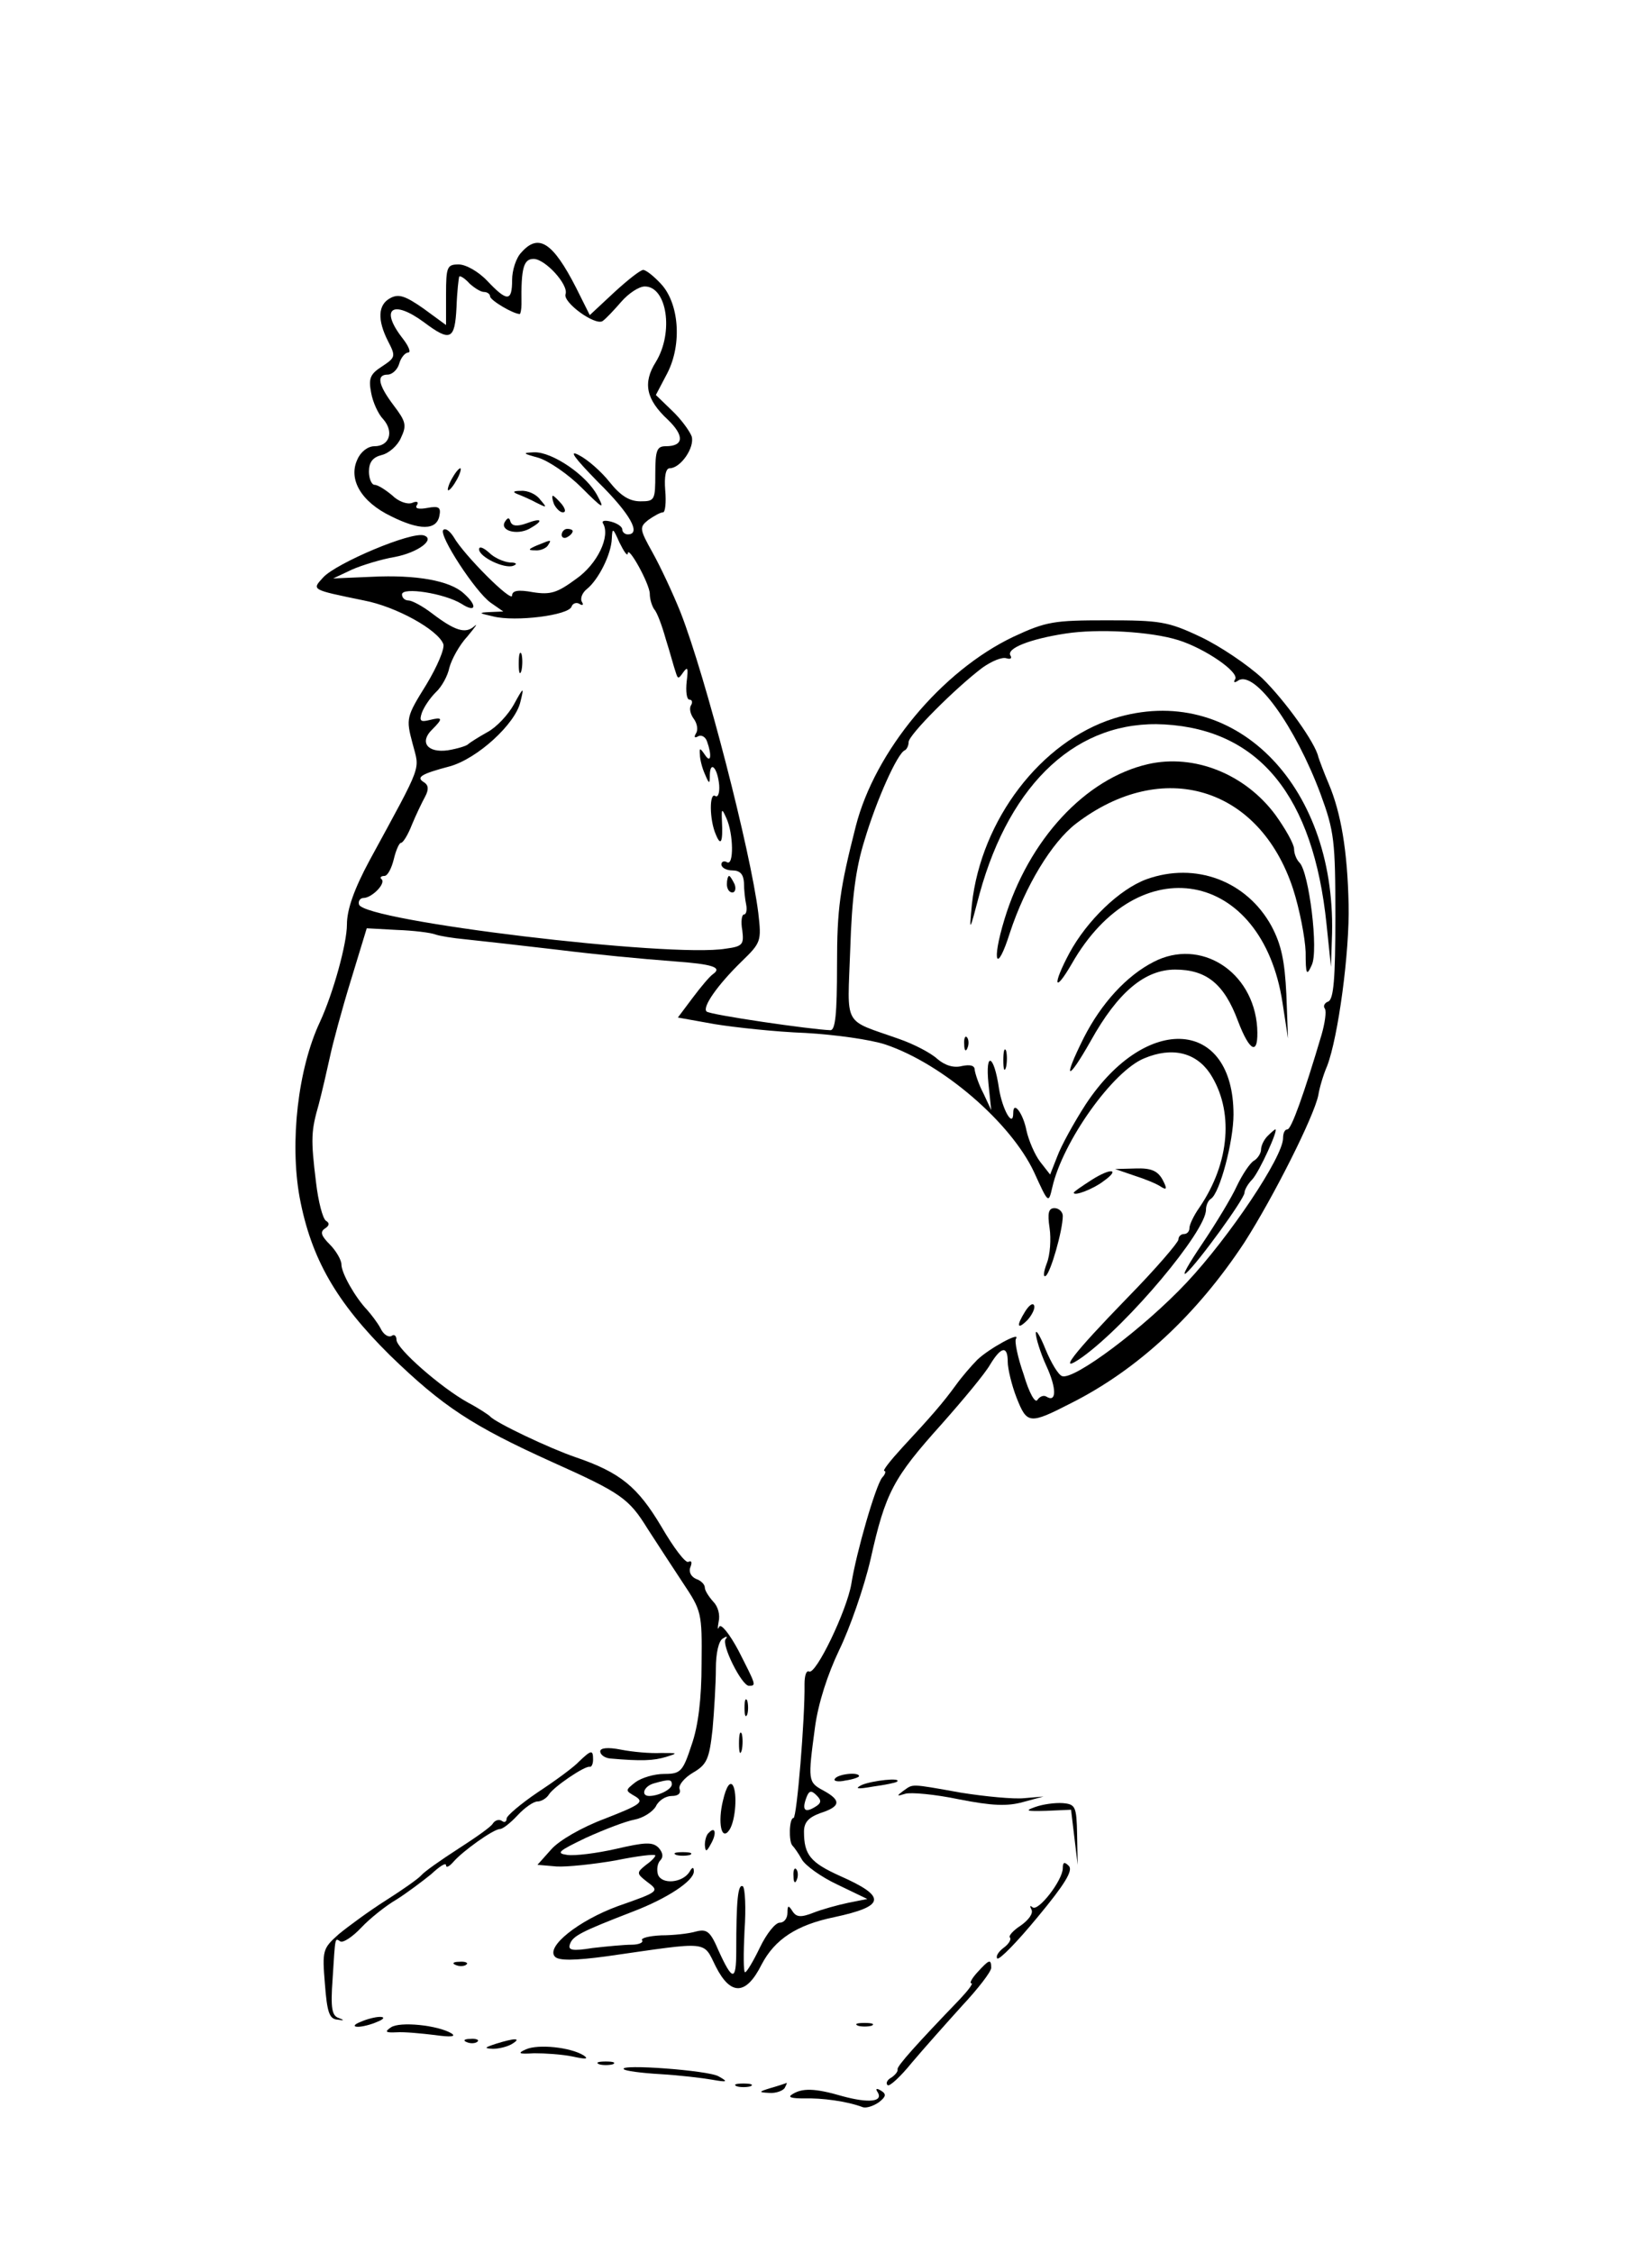 <?xml version="1.0" standalone="no"?>
<!DOCTYPE svg PUBLIC "-//W3C//DTD SVG 20010904//EN"
 "http://www.w3.org/TR/2001/REC-SVG-20010904/DTD/svg10.dtd">
<svg version="1.0" xmlns="http://www.w3.org/2000/svg"
 width="300pt" height="409pt" viewBox="0 0 300 409"
 preserveAspectRatio="xMidYMid meet">
<g transform="translate(0,409) scale(0.1,-0.1)"
fill="#000000" stroke="none">
<path d="M947 3632 c-10 -10 -17 -33 -17 -50 0 -40 -9 -40 -45 -2 -16 17 -39
30 -52 30 -21 0 -23 -4 -23 -55 l0 -55 -41 30 c-33 23 -45 27 -60 19 -23 -12
-24 -40 -4 -79 14 -27 13 -29 -11 -45 -22 -14 -25 -22 -20 -48 3 -17 13 -39
22 -48 20 -23 11 -49 -16 -49 -12 0 -25 -10 -31 -24 -17 -36 7 -77 61 -103 52
-26 83 -26 88 1 3 15 -1 18 -22 14 -16 -3 -23 -1 -19 5 4 6 0 8 -9 4 -9 -3
-25 3 -36 14 -12 10 -26 19 -32 19 -5 0 -10 11 -10 24 0 17 7 26 23 30 13 3
29 17 35 31 11 23 9 30 -13 59 -28 37 -32 56 -11 56 8 0 18 9 21 20 3 11 11
20 16 20 6 0 1 12 -10 26 -42 54 -18 71 39 29 48 -36 56 -32 59 27 1 29 4 54
5 56 2 2 11 -4 19 -13 9 -8 20 -15 26 -15 6 0 11 -4 11 -8 0 -7 42 -32 54 -32
1 0 3 8 3 18 -1 66 4 82 22 82 21 0 64 -47 58 -64 -5 -15 53 -57 67 -49 6 4
21 20 34 35 13 15 32 28 43 28 40 0 53 -83 20 -137 -24 -38 -18 -68 22 -105
30 -29 29 -48 -4 -48 -16 0 -19 -7 -19 -50 0 -48 -1 -50 -27 -50 -20 0 -36 10
-56 35 -15 19 -40 41 -56 49 -19 10 -8 -5 35 -49 59 -58 79 -95 54 -95 -5 0
-10 4 -10 9 0 5 -9 11 -20 14 -11 3 -18 2 -15 -3 14 -23 -10 -74 -49 -101 -34
-25 -46 -29 -78 -24 -27 5 -38 3 -38 -6 0 -14 -88 74 -106 106 -7 11 -15 17
-19 13 -9 -9 58 -112 86 -132 l23 -16 -24 -1 c-22 -1 -21 -2 6 -8 40 -10 137
2 142 18 2 6 9 8 14 5 6 -4 8 -2 5 3 -4 6 0 17 9 24 21 17 44 63 45 91 1 21 2
20 14 -7 8 -16 14 -25 15 -20 0 17 40 -55 40 -73 0 -10 4 -22 8 -28 5 -5 14
-29 21 -54 8 -25 15 -52 18 -60 4 -13 5 -13 14 0 8 11 9 7 6 -17 -2 -18 0 -33
5 -33 5 0 6 -5 3 -10 -4 -6 -1 -17 5 -25 6 -8 8 -20 4 -26 -4 -7 -3 -9 3 -6 6
4 14 0 17 -9 9 -25 7 -41 -4 -24 -9 13 -10 13 -9 0 0 -8 4 -24 9 -35 8 -19 9
-19 9 -1 1 26 14 12 17 -19 1 -14 -2 -23 -7 -20 -11 8 -11 -43 1 -70 9 -22 13
-14 11 25 -1 23 0 23 8 5 13 -28 14 -88 1 -80 -5 3 -10 1 -10 -4 0 -6 9 -11
20 -11 14 0 20 -7 21 -22 0 -13 2 -31 4 -40 2 -10 0 -18 -4 -18 -4 0 -6 -13
-3 -29 3 -25 1 -29 -30 -33 -100 -17 -656 50 -666 80 -2 6 2 12 8 12 15 0 41
26 33 34 -4 3 -1 6 5 6 6 0 13 14 17 30 4 17 10 30 13 30 4 0 13 15 20 33 7
17 18 40 24 51 7 13 6 21 -2 26 -15 9 -6 15 47 29 50 14 119 77 128 117 7 28
6 28 -12 -5 -10 -18 -31 -41 -48 -50 -16 -9 -32 -19 -35 -22 -3 -3 -19 -8 -37
-11 -37 -5 -52 15 -28 38 20 20 19 23 -5 17 -16 -4 -19 -2 -14 13 4 11 15 27
25 37 11 10 22 30 25 45 4 15 18 41 33 57 14 17 20 25 12 18 -16 -14 -35 -8
-77 24 -17 13 -36 23 -42 23 -7 0 -12 5 -12 11 0 14 77 2 108 -17 26 -17 30
-4 4 19 -25 23 -86 34 -167 30 l-70 -3 34 16 c18 8 54 19 78 23 42 8 74 32 53
39 -22 8 -159 -50 -183 -76 -21 -23 -23 -22 74 -42 58 -11 134 -53 144 -79 3
-8 -11 -41 -31 -74 -36 -58 -37 -61 -25 -106 13 -51 21 -31 -78 -213 -28 -52
-41 -89 -41 -116 0 -35 -25 -125 -49 -177 -40 -85 -55 -218 -37 -318 21 -112
67 -191 164 -287 96 -93 149 -128 295 -194 125 -56 139 -66 173 -121 16 -25
45 -69 64 -98 34 -51 35 -54 34 -147 0 -63 -6 -113 -18 -147 -16 -49 -20 -53
-50 -53 -18 0 -41 -7 -52 -15 -19 -15 -19 -15 0 -26 16 -10 9 -15 -55 -40 -43
-16 -84 -40 -98 -56 l-25 -28 35 -3 c19 -1 67 4 107 11 39 8 72 12 72 9 0 -3
-8 -11 -18 -18 -16 -13 -16 -15 2 -29 24 -18 25 -18 -52 -45 -71 -26 -132 -74
-114 -92 7 -7 35 -7 94 1 189 27 174 29 198 -19 27 -53 55 -52 83 4 24 46 64
72 132 86 93 20 96 37 10 75 -53 24 -65 38 -65 80 0 17 8 26 30 34 37 12 38
23 5 41 -28 15 -28 18 -15 115 6 44 23 96 44 140 19 39 45 113 57 165 27 121
41 147 129 245 39 44 79 92 88 108 20 33 32 35 32 5 0 -12 7 -42 16 -65 19
-48 23 -49 99 -10 121 61 228 160 315 292 53 83 126 228 134 267 2 13 9 37 16
53 20 52 41 207 39 293 -2 98 -14 167 -36 219 -9 21 -17 43 -19 49 -5 25 -60
102 -102 143 -26 24 -76 58 -112 75 -59 28 -74 30 -170 30 -96 0 -110 -2 -170
-30 -130 -62 -251 -207 -286 -344 -29 -114 -34 -149 -34 -252 0 -88 -3 -118
-12 -118 -34 1 -220 28 -225 34 -8 8 20 48 63 90 36 35 37 37 31 89 -14 112
-95 427 -141 545 -14 35 -37 84 -51 109 -24 43 -24 46 -8 59 10 7 22 14 27 14
4 0 6 18 4 40 -2 25 1 40 8 40 20 0 46 38 40 58 -4 10 -19 31 -36 47 l-29 28
21 40 c27 53 21 127 -12 162 -13 14 -27 25 -32 25 -5 0 -28 -18 -53 -41 l-44
-41 -25 50 c-42 82 -68 99 -99 64z m1193 -704 c48 -15 111 -58 103 -71 -4 -6
-1 -7 6 -2 30 18 103 -83 149 -206 25 -68 27 -85 27 -223 0 -111 -3 -150 -13
-154 -6 -2 -10 -8 -6 -13 3 -5 0 -26 -6 -47 -32 -108 -55 -172 -62 -172 -5 0
-8 -7 -8 -16 0 -34 -98 -180 -175 -262 -78 -83 -204 -177 -226 -170 -7 2 -20
24 -30 48 -10 25 -18 38 -18 30 0 -8 8 -35 19 -59 19 -41 19 -68 0 -56 -5 3
-12 0 -16 -6 -4 -7 -15 12 -25 46 -11 31 -17 61 -14 65 9 14 -49 -18 -70 -38
-11 -11 -29 -32 -39 -46 -24 -33 -45 -57 -97 -113 -22 -24 -37 -43 -33 -43 3
0 2 -6 -4 -12 -12 -15 -47 -136 -56 -193 -8 -48 -65 -167 -77 -159 -5 2 -8 -8
-8 -23 1 -61 -14 -243 -20 -243 -8 0 -9 -43 -2 -50 3 -3 11 -14 17 -25 6 -11
35 -32 65 -46 l54 -26 -35 -7 c-19 -4 -48 -12 -63 -18 -23 -9 -31 -8 -38 3 -7
11 -9 11 -9 -3 0 -10 -6 -18 -14 -18 -8 0 -24 -20 -36 -45 -12 -25 -24 -45
-27 -45 -3 0 -3 34 -1 75 3 42 1 78 -3 81 -9 5 -12 -25 -12 -118 0 -55 -7 -54
-32 1 -15 35 -21 40 -41 35 -13 -4 -42 -7 -63 -7 -22 -1 -38 -5 -35 -9 3 -4
-6 -8 -19 -8 -13 0 -45 -3 -71 -6 -37 -6 -45 -4 -41 7 5 15 21 23 114 59 63
24 111 56 111 73 0 9 -3 8 -8 -1 -13 -20 -50 -23 -57 -5 -3 9 -1 21 4 26 6 6
5 14 -3 23 -11 11 -25 10 -77 -2 -35 -8 -75 -13 -89 -11 -21 3 -16 7 34 31 33
15 72 30 88 33 16 3 33 14 39 24 5 11 18 19 29 19 12 0 17 5 14 13 -2 7 9 20
24 29 26 15 30 25 36 79 3 34 6 84 6 110 0 28 5 51 13 55 6 4 9 4 5 -1 -9 -9
29 -85 42 -85 14 0 13 1 -19 64 -16 30 -32 50 -35 43 -3 -7 -3 -2 -1 9 3 13
-1 28 -10 37 -8 9 -15 20 -15 25 0 6 -7 13 -16 16 -9 4 -14 13 -10 22 3 8 2
12 -4 9 -5 -3 -27 26 -49 64 -43 72 -74 98 -156 126 -47 16 -146 63 -155 74
-3 3 -21 15 -40 25 -49 27 -130 98 -130 114 0 7 -4 11 -9 7 -6 -3 -15 3 -20
14 -6 11 -17 25 -24 33 -22 23 -47 67 -47 83 0 8 -10 25 -21 36 -16 16 -18 23
-9 29 8 5 9 10 2 14 -6 4 -14 35 -18 69 -10 81 -9 94 5 143 6 23 15 62 20 85
5 24 22 87 38 139 l29 95 55 -3 c30 -1 61 -5 69 -8 8 -3 33 -7 55 -9 37 -4 92
-10 168 -19 73 -9 146 -16 211 -21 70 -5 88 -11 71 -23 -6 -4 -22 -23 -37 -43
l-27 -36 67 -12 c37 -6 111 -14 165 -16 53 -3 118 -12 145 -21 104 -35 228
-142 270 -232 26 -57 26 -57 33 -27 19 83 110 211 167 234 50 21 93 11 119
-27 44 -67 37 -162 -19 -244 -10 -14 -18 -31 -18 -37 0 -6 -4 -11 -10 -11 -5
0 -10 -4 -10 -10 0 -5 -41 -53 -92 -105 -102 -105 -130 -142 -82 -108 83 60
224 228 224 267 0 8 4 17 9 20 16 10 41 104 41 153 0 174 -158 185 -268 19
-22 -34 -45 -76 -52 -95 l-13 -33 -18 23 c-10 13 -21 39 -25 57 -6 31 -24 55
-24 32 0 -29 -20 6 -26 45 -9 61 -25 68 -19 8 l5 -48 -14 30 c-9 17 -15 36
-16 43 0 8 -8 10 -23 7 -15 -4 -31 1 -45 13 -12 11 -43 27 -69 36 -104 37 -94
19 -89 163 3 94 10 147 26 198 22 74 60 158 73 163 4 2 7 9 7 15 0 13 85 98
134 135 17 12 36 20 44 17 7 -2 10 0 7 5 -8 13 35 30 100 40 58 9 154 4 205
-12z m-920 -2077 c0 -9 -24 -21 -41 -21 -16 0 -10 18 9 23 28 8 32 7 32 -2z
m260 -41 c-18 -11 -24 -6 -16 16 5 14 9 15 19 5 9 -9 9 -14 -3 -21z"/>
<path d="M2023 2786 c-133 -42 -241 -184 -258 -337 -5 -53 -5 -53 14 19 56
203 179 316 336 307 172 -10 270 -130 294 -363 l8 -77 2 61 c6 273 -181 457
-396 390z"/>
<path d="M2085 2703 c-114 -26 -217 -137 -261 -282 -24 -79 -14 -100 10 -24
28 85 76 164 120 198 157 120 333 67 394 -118 12 -37 22 -89 23 -115 0 -42 2
-44 11 -24 13 26 -5 169 -22 186 -6 6 -10 17 -10 25 0 9 -16 37 -34 62 -55 74
-147 111 -231 92z"/>
<path d="M2082 2494 c-49 -18 -108 -75 -140 -134 -31 -58 -28 -75 4 -20 121
213 346 172 383 -70 l10 -65 -3 80 c-3 61 -9 90 -27 124 -45 82 -138 117 -227
85z"/>
<path d="M2095 2344 c-49 -25 -95 -75 -127 -138 -39 -78 -30 -81 13 -5 49 88
98 129 153 129 57 0 89 -26 114 -93 22 -58 38 -64 35 -12 -7 102 -103 163
-188 119z"/>
<path d="M1751 2194 c0 -11 3 -14 6 -6 3 7 2 16 -1 19 -3 4 -6 -2 -5 -13z"/>
<path d="M1822 2165 c0 -16 2 -22 5 -12 2 9 2 23 0 30 -3 6 -5 -1 -5 -18z"/>
<path d="M2302 2028 c-7 -7 -12 -18 -12 -25 0 -6 -6 -16 -13 -20 -7 -4 -21
-25 -31 -46 -9 -20 -38 -68 -63 -105 -25 -37 -38 -60 -29 -53 21 18 106 135
106 146 0 5 6 16 14 24 13 14 48 91 42 91 -1 0 -7 -5 -14 -12z"/>
<path d="M1982 1948 c-17 -11 -32 -21 -32 -23 0 -7 36 7 54 21 31 22 14 25
-22 2z"/>
<path d="M2060 1956 c19 -6 41 -15 48 -20 11 -7 12 -4 3 13 -9 16 -21 21 -49
20 l-37 -1 35 -12z"/>
<path d="M1906 1861 c3 -20 1 -49 -5 -64 -6 -16 -7 -26 -2 -23 9 6 31 83 31
109 0 7 -7 14 -15 14 -11 0 -13 -9 -9 -36z"/>
<path d="M1862 1710 c-17 -27 -15 -35 4 -16 8 9 14 21 12 26 -2 6 -9 1 -16
-10z"/>
<path d="M1352 990 c0 -14 2 -19 5 -12 2 6 2 18 0 25 -3 6 -5 1 -5 -13z"/>
<path d="M1342 925 c0 -16 2 -22 5 -12 2 9 2 23 0 30 -3 6 -5 -1 -5 -18z"/>
<path d="M1313 822 c-10 -40 -3 -76 12 -53 11 18 14 66 6 80 -5 8 -12 -1 -18
-27z"/>
<path d="M1287 763 c-4 -3 -7 -13 -7 -22 1 -13 3 -13 11 2 11 19 8 33 -4 20z"/>
<path d="M1228 723 c6 -2 18 -2 25 0 6 3 1 5 -13 5 -14 0 -19 -2 -12 -5z"/>
<path d="M1441 684 c0 -11 3 -14 6 -6 3 7 2 16 -1 19 -3 4 -6 -2 -5 -13z"/>
<path d="M978 3259 c19 -6 54 -30 78 -54 39 -39 43 -41 29 -15 -19 37 -82 80
-115 79 -22 -1 -21 -2 8 -10z"/>
<path d="M820 3220 c-6 -11 -8 -20 -6 -20 3 0 10 9 16 20 6 11 8 20 6 20 -3 0
-10 -9 -16 -20z"/>
<path d="M940 3193 c8 -3 24 -10 35 -16 18 -9 19 -9 6 6 -7 10 -23 17 -35 16
-14 0 -16 -2 -6 -6z"/>
<path d="M1006 3175 c4 -8 11 -15 16 -15 6 0 5 6 -2 15 -7 8 -14 15 -16 15 -2
0 -1 -7 2 -15z"/>
<path d="M917 3143 c-10 -16 21 -25 44 -13 27 15 24 21 -5 10 -17 -6 -26 -5
-29 3 -2 8 -5 8 -10 0z"/>
<path d="M1020 3119 c0 -5 5 -7 10 -4 6 3 10 8 10 11 0 2 -4 4 -10 4 -5 0 -10
-5 -10 -11z"/>
<path d="M975 3100 c-16 -7 -17 -9 -3 -9 9 -1 20 4 23 9 7 11 7 11 -20 0z"/>
<path d="M870 3093 c0 -14 46 -36 62 -30 8 3 6 6 -6 6 -11 1 -28 8 -38 18 -10
9 -18 12 -18 6z"/>
<path d="M942 2885 c0 -16 2 -22 5 -12 2 9 2 23 0 30 -3 6 -5 -1 -5 -18z"/>
<path d="M1320 2485 c0 -8 4 -15 10 -15 5 0 7 7 4 15 -4 8 -8 15 -10 15 -2 0
-4 -7 -4 -15z"/>
<path d="M1090 911 c0 -6 8 -12 18 -13 57 -5 79 -4 102 3 22 7 21 7 -10 7 -19
-1 -52 2 -72 6 -25 5 -38 3 -38 -3z"/>
<path d="M1052 893 c-9 -10 -43 -35 -75 -56 -31 -21 -57 -43 -57 -48 0 -6 -4
-8 -9 -4 -5 3 -12 1 -16 -5 -3 -6 -32 -26 -63 -46 -31 -20 -61 -41 -67 -48 -5
-6 -35 -27 -65 -46 -30 -19 -68 -47 -85 -61 -29 -26 -30 -29 -25 -90 4 -52 8
-64 23 -65 12 -2 13 -1 2 3 -12 4 -15 17 -11 71 5 79 4 74 14 68 5 -3 22 8 38
25 16 17 45 40 64 51 19 12 47 33 63 46 15 14 27 22 27 16 0 -5 6 -2 13 6 16
19 73 60 85 60 5 0 19 11 32 25 13 14 29 25 36 25 7 0 17 6 21 13 9 14 65 52
74 50 3 -1 6 5 6 13 0 18 -3 18 -25 -3z"/>
<path d="M1516 861 c-3 -4 6 -6 19 -3 14 2 25 6 25 8 0 8 -39 4 -44 -5z"/>
<path d="M1565 850 c-14 -7 -8 -8 20 -3 22 3 42 7 44 9 9 8 -45 2 -64 -6z"/>
<path d="M1640 839 c-12 -9 -12 -10 4 -5 10 3 54 -1 97 -10 61 -12 88 -13 117
-5 l37 10 -35 -3 c-19 -2 -71 3 -115 10 -95 17 -86 16 -105 3z"/>
<path d="M1880 810 c-20 -7 -16 -8 20 -7 l45 2 6 -50 6 -50 -1 55 c-1 51 -3
55 -26 57 -14 1 -36 -2 -50 -7z"/>
<path d="M1930 699 c0 -22 -45 -80 -55 -71 -5 4 -5 2 -2 -4 4 -7 -5 -19 -19
-29 -14 -9 -23 -19 -20 -22 3 -3 -2 -12 -12 -19 -9 -7 -14 -15 -11 -19 4 -3
37 31 74 76 49 59 64 84 56 92 -8 8 -11 7 -11 -4z"/>
<path d="M828 523 c7 -3 16 -2 19 1 4 3 -2 6 -13 5 -11 0 -14 -3 -6 -6z"/>
<path d="M1775 510 c-10 -11 -15 -20 -11 -20 4 0 -6 -13 -21 -29 -77 -80 -114
-121 -113 -127 1 -4 -4 -10 -11 -15 -8 -4 -11 -11 -7 -14 3 -3 23 15 44 41 22
26 63 72 91 103 29 31 53 62 53 69 0 17 -4 15 -25 -8z"/>
<path d="M655 420 c-13 -5 -14 -9 -5 -9 8 0 24 4 35 9 13 5 14 9 5 9 -8 0 -24
-4 -35 -9z"/>
<path d="M710 410 c-12 -8 -10 -10 10 -9 14 1 45 -2 70 -5 28 -4 39 -3 30 3
-25 15 -94 22 -110 11z"/>
<path d="M1558 413 c6 -2 18 -2 25 0 6 3 1 5 -13 5 -14 0 -19 -2 -12 -5z"/>
<path d="M848 383 c7 -3 16 -2 19 1 4 3 -2 6 -13 5 -11 0 -14 -3 -6 -6z"/>
<path d="M900 380 c-21 -7 -21 -8 -5 -9 11 0 27 4 35 9 18 11 5 11 -30 0z"/>
<path d="M955 370 c-16 -7 -13 -9 15 -7 19 0 51 -2 70 -6 23 -5 30 -5 20 2
-24 15 -83 21 -105 11z"/>
<path d="M1088 343 c6 -2 18 -2 25 0 6 3 1 5 -13 5 -14 0 -19 -2 -12 -5z"/>
<path d="M1133 334 c2 -3 32 -7 67 -9 34 -2 76 -7 93 -10 28 -5 30 -4 12 6
-18 11 -183 23 -172 13z"/>
<path d="M1338 303 c6 -2 18 -2 25 0 6 3 1 5 -13 5 -14 0 -19 -2 -12 -5z"/>
<path d="M1400 300 c-23 -7 -23 -8 -3 -9 12 -1 25 4 28 9 3 6 5 10 3 9 -2 -1
-14 -5 -28 -9z"/>
<path d="M1438 288 c-8 -5 0 -7 22 -7 32 1 78 -5 107 -16 6 -2 19 2 29 9 13
10 14 15 4 21 -8 5 -11 4 -6 -3 10 -17 -16 -20 -64 -7 -51 15 -74 15 -92 3z"/>
</g>
</svg>
